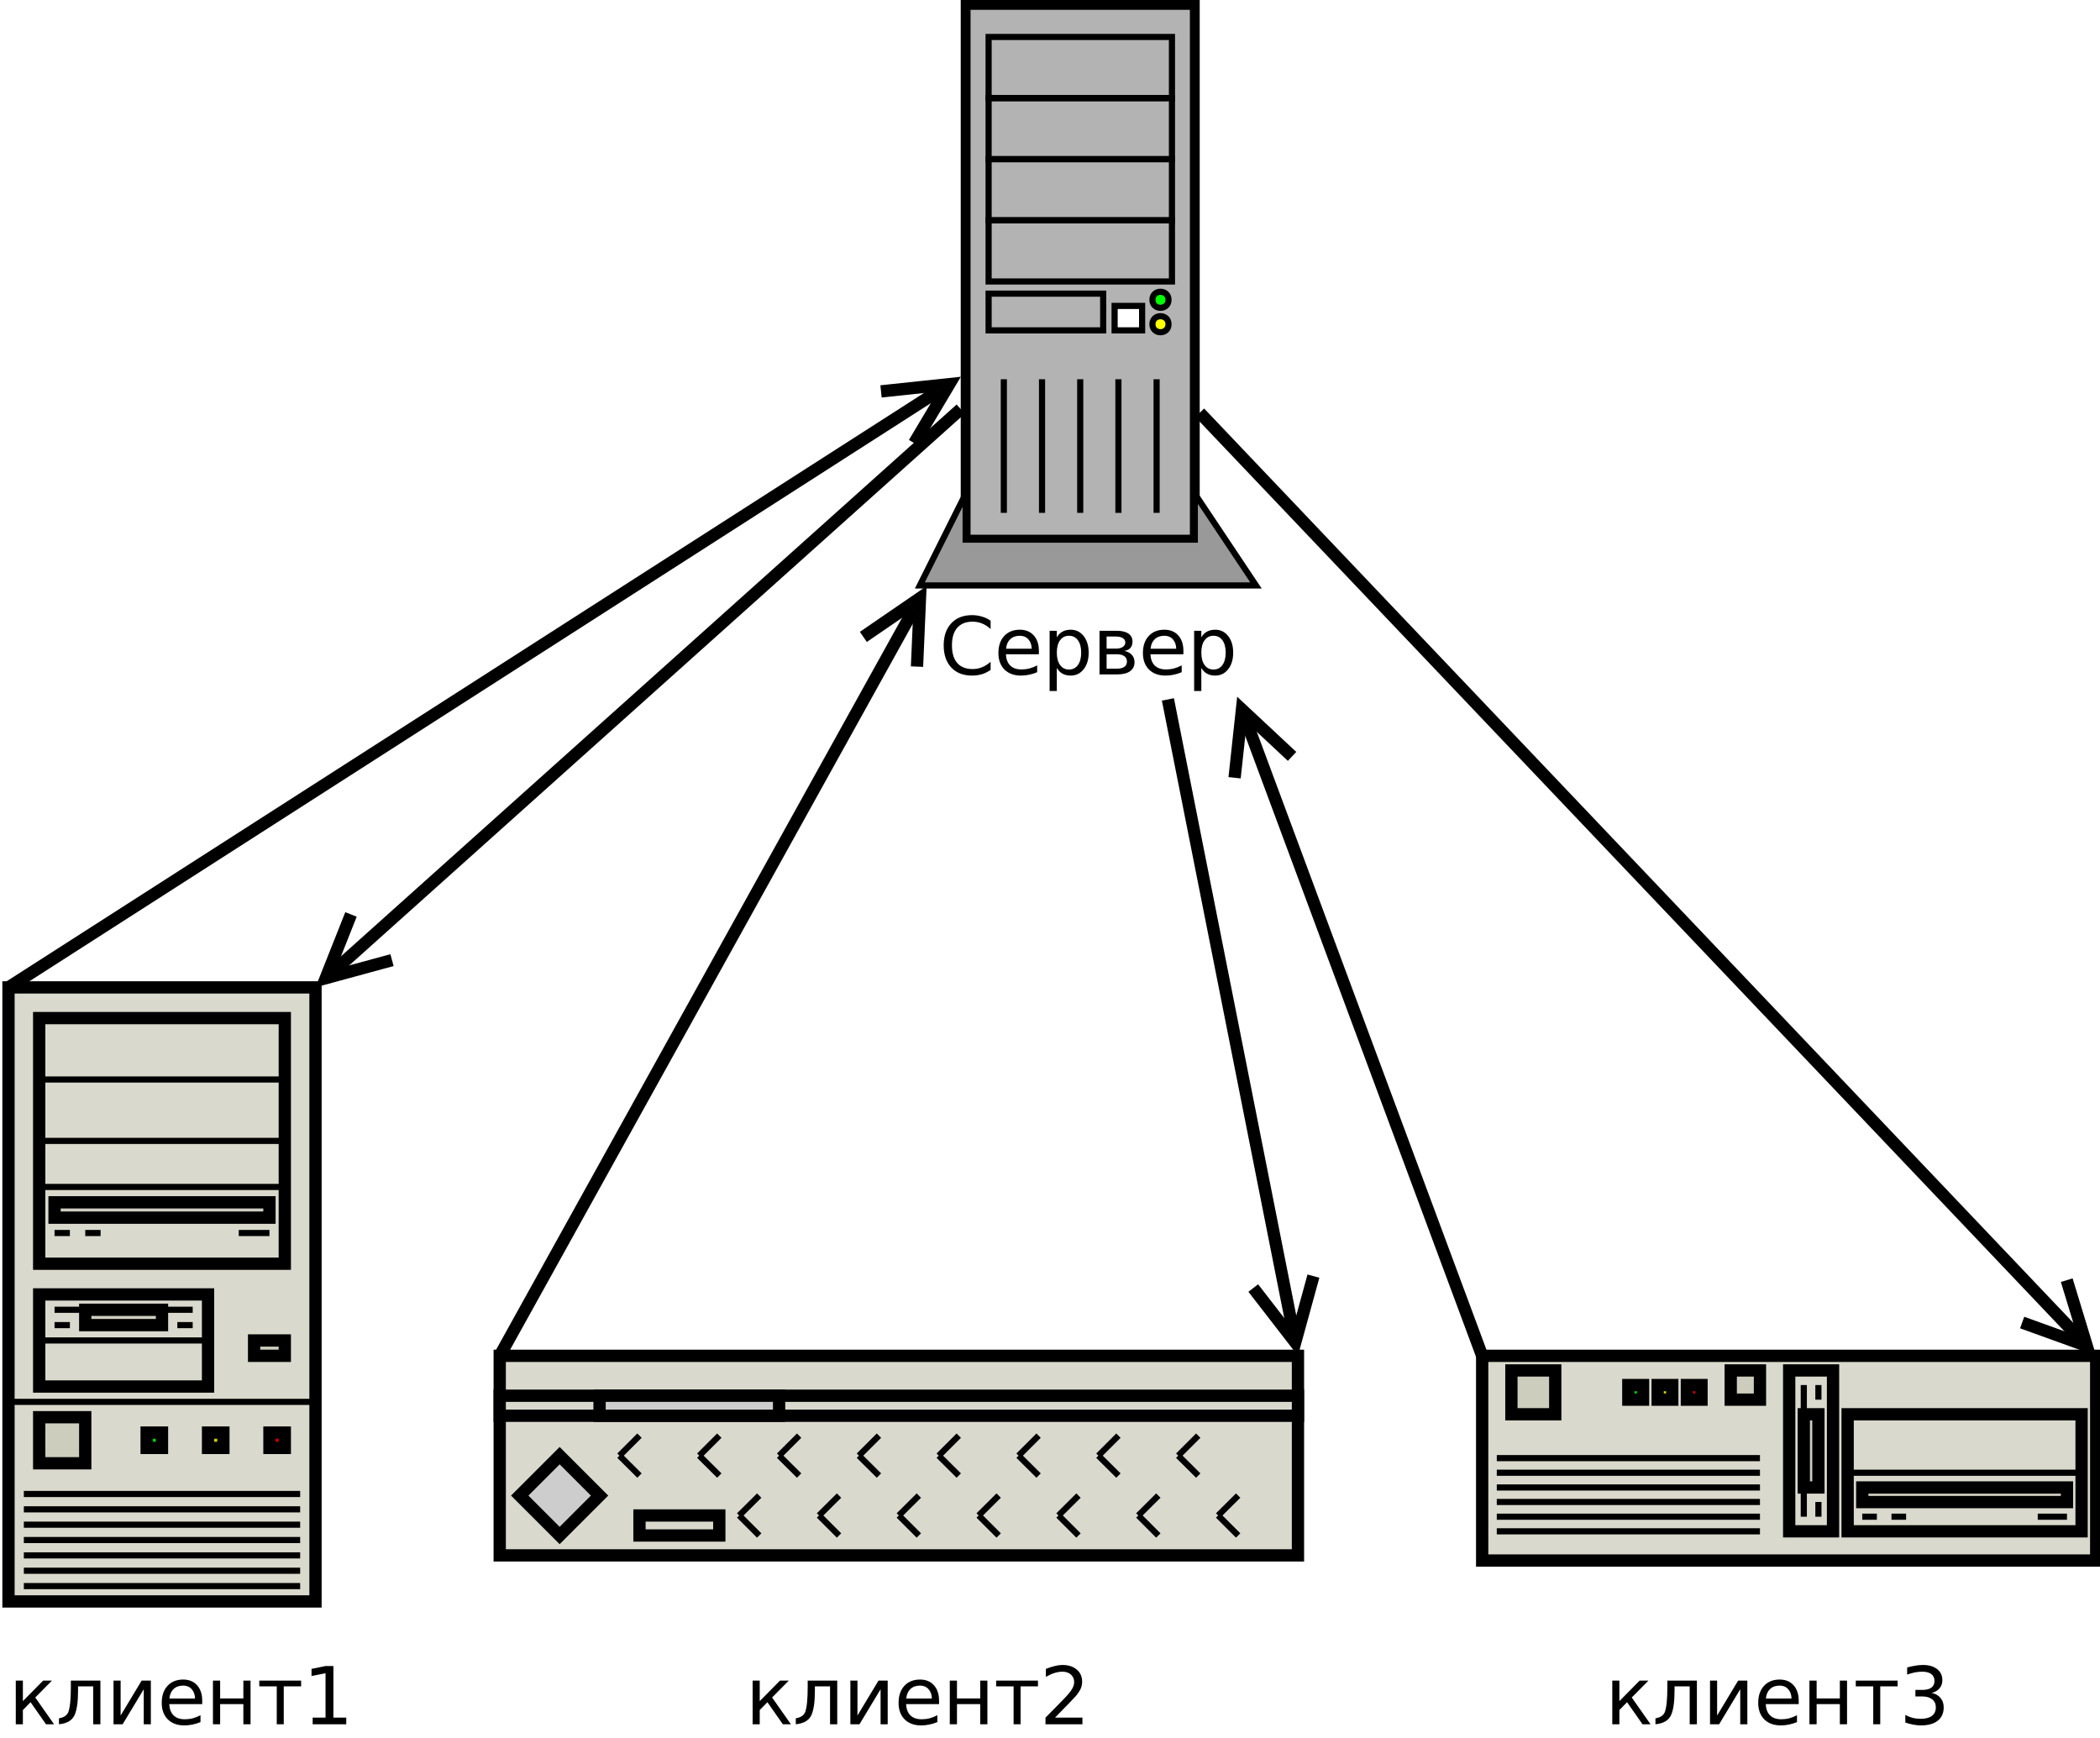 <?xml version="1.0" encoding="UTF-8"?>
<svg xmlns="http://www.w3.org/2000/svg" xmlns:xlink="http://www.w3.org/1999/xlink" width="342pt" height="283pt" viewBox="0 0 342 283" version="1.1">
<defs>
<g>
<symbol overflow="visible" id="glyph0-0">
<path style="stroke:none;" d="M 8.375 -8.75 L 8.375 -7.391 C 7.938 -7.793 7.473 -8.098 6.984 -8.297 C 6.504 -8.492 5.988 -8.594 5.438 -8.594 C 4.352 -8.594 3.52 -8.258 2.938 -7.594 C 2.363 -6.938 2.078 -5.98 2.078 -4.734 C 2.078 -3.484 2.363 -2.523 2.938 -1.859 C 3.52 -1.203 4.352 -0.875 5.438 -0.875 C 5.988 -0.875 6.504 -0.973 6.984 -1.172 C 7.473 -1.367 7.938 -1.664 8.375 -2.062 L 8.375 -0.734 C 7.926 -0.422 7.449 -0.184 6.953 -0.031 C 6.453 0.113 5.918 0.188 5.359 0.188 C 3.922 0.188 2.789 -0.25 1.969 -1.125 C 1.145 -2.008 0.734 -3.211 0.734 -4.734 C 0.734 -6.254 1.145 -7.453 1.969 -8.328 C 2.789 -9.211 3.922 -9.656 5.359 -9.656 C 5.918 -9.656 6.453 -9.574 6.953 -9.422 C 7.461 -9.273 7.938 -9.051 8.375 -8.75 Z M 8.375 -8.75 "/>
</symbol>
<symbol overflow="visible" id="glyph0-1">
<path style="stroke:none;" d="M 7.312 -3.844 L 7.312 -3.281 L 1.938 -3.281 C 1.988 -2.469 2.227 -1.852 2.656 -1.438 C 3.09 -1.02 3.695 -0.812 4.469 -0.812 C 4.914 -0.812 5.348 -0.863 5.766 -0.969 C 6.191 -1.082 6.613 -1.25 7.031 -1.469 L 7.031 -0.359 C 6.613 -0.18 6.18 -0.043 5.734 0.047 C 5.297 0.137 4.852 0.188 4.406 0.188 C 3.27 0.188 2.367 -0.141 1.703 -0.797 C 1.047 -1.461 0.719 -2.359 0.719 -3.484 C 0.719 -4.648 1.031 -5.57 1.656 -6.25 C 2.289 -6.934 3.141 -7.281 4.203 -7.281 C 5.16 -7.281 5.914 -6.973 6.469 -6.359 C 7.027 -5.742 7.312 -4.902 7.312 -3.844 Z M 6.141 -4.188 C 6.129 -4.82 5.945 -5.332 5.594 -5.719 C 5.25 -6.102 4.789 -6.297 4.219 -6.297 C 3.562 -6.297 3.035 -6.105 2.641 -5.734 C 2.254 -5.367 2.027 -4.852 1.969 -4.188 Z M 6.141 -4.188 "/>
</symbol>
<symbol overflow="visible" id="glyph0-2">
<path style="stroke:none;" d="M 2.359 -1.062 L 2.359 2.703 L 1.188 2.703 L 1.188 -7.109 L 2.359 -7.109 L 2.359 -6.031 C 2.598 -6.457 2.906 -6.77 3.281 -6.969 C 3.652 -7.176 4.102 -7.281 4.625 -7.281 C 5.488 -7.281 6.191 -6.934 6.734 -6.25 C 7.273 -5.562 7.547 -4.66 7.547 -3.547 C 7.547 -2.43 7.273 -1.527 6.734 -0.844 C 6.191 -0.156 5.488 0.188 4.625 0.188 C 4.102 0.188 3.652 0.082 3.281 -0.125 C 2.906 -0.332 2.598 -0.645 2.359 -1.062 Z M 6.328 -3.547 C 6.328 -4.41 6.148 -5.082 5.797 -5.562 C 5.441 -6.051 4.957 -6.297 4.344 -6.297 C 3.727 -6.297 3.242 -6.051 2.891 -5.562 C 2.535 -5.082 2.359 -4.41 2.359 -3.547 C 2.359 -2.691 2.535 -2.02 2.891 -1.531 C 3.242 -1.039 3.727 -0.797 4.344 -0.797 C 4.957 -0.797 5.441 -1.039 5.797 -1.531 C 6.148 -2.02 6.328 -2.691 6.328 -3.547 Z M 6.328 -3.547 "/>
</symbol>
<symbol overflow="visible" id="glyph0-3">
<path style="stroke:none;" d="M 2.344 -3.281 L 2.344 -0.938 L 4.016 -0.938 C 4.543 -0.938 4.953 -1.035 5.234 -1.234 C 5.512 -1.43 5.656 -1.723 5.656 -2.109 C 5.656 -2.48 5.512 -2.77 5.234 -2.969 C 4.953 -3.176 4.543 -3.281 4.016 -3.281 Z M 2.344 -6.172 L 2.344 -4.203 L 3.891 -4.203 C 4.324 -4.203 4.688 -4.289 4.969 -4.469 C 5.246 -4.645 5.391 -4.891 5.391 -5.203 C 5.391 -5.512 5.246 -5.754 4.969 -5.922 C 4.688 -6.086 4.324 -6.172 3.891 -6.172 Z M 1.188 -7.109 L 3.969 -7.109 C 4.801 -7.109 5.441 -6.957 5.891 -6.656 C 6.336 -6.352 6.562 -5.914 6.562 -5.344 C 6.562 -4.914 6.445 -4.57 6.219 -4.312 C 5.988 -4.051 5.648 -3.887 5.203 -3.828 C 5.73 -3.734 6.145 -3.523 6.438 -3.203 C 6.738 -2.879 6.891 -2.477 6.891 -2 C 6.891 -1.363 6.645 -0.867 6.156 -0.516 C 5.664 -0.172 4.965 0 4.062 0 L 1.188 0 Z M 1.188 -7.109 "/>
</symbol>
<symbol overflow="visible" id="glyph0-4">
<path style="stroke:none;" d="M 1.188 -7.109 L 2.344 -7.109 L 2.344 -3.766 L 5.641 -7.109 L 7.078 -7.109 L 4.359 -4.359 L 7.422 0 L 6.109 0 L 3.594 -3.594 L 2.344 -2.312 L 2.344 0 L 1.188 0 Z M 1.188 -7.109 "/>
</symbol>
<symbol overflow="visible" id="glyph0-5">
<path style="stroke:none;" d="M 0.484 0 L 0.484 -0.969 C 1.254 -1.09 1.758 -1.422 2 -1.953 C 2.277 -2.699 2.422 -4.035 2.422 -5.953 L 2.422 -7.109 L 7.234 -7.109 L 7.234 0 L 6.062 0 L 6.062 -6.172 L 3.594 -6.172 L 3.594 -5.469 C 3.594 -3.645 3.402 -2.32 3.031 -1.5 C 2.633 -0.625 1.785 -0.121 0.484 0 Z M 0.484 0 "/>
</symbol>
<symbol overflow="visible" id="glyph0-6">
<path style="stroke:none;" d="M 7.266 -7.109 L 7.266 0 L 6.109 0 L 6.109 -5.703 L 2.672 0 L 1.188 0 L 1.188 -7.109 L 2.344 -7.109 L 2.344 -1.422 L 5.766 -7.109 Z M 7.266 -7.109 "/>
</symbol>
<symbol overflow="visible" id="glyph0-7">
<path style="stroke:none;" d="M 1.188 -7.109 L 2.359 -7.109 L 2.359 -4.203 L 6.141 -4.203 L 6.141 -7.109 L 7.312 -7.109 L 7.312 0 L 6.141 0 L 6.141 -3.281 L 2.359 -3.281 L 2.359 0 L 1.188 0 Z M 1.188 -7.109 "/>
</symbol>
<symbol overflow="visible" id="glyph0-8">
<path style="stroke:none;" d="M 0.375 -7.109 L 7.188 -7.109 L 7.188 -6.172 L 4.359 -6.172 L 4.359 0 L 3.219 0 L 3.219 -6.172 L 0.375 -6.172 Z M 0.375 -7.109 "/>
</symbol>
<symbol overflow="visible" id="glyph0-9">
<path style="stroke:none;" d="M 1.609 -1.078 L 3.703 -1.078 L 3.703 -8.312 L 1.422 -7.859 L 1.422 -9.016 L 3.688 -9.484 L 4.984 -9.484 L 4.984 -1.078 L 7.078 -1.078 L 7.078 0 L 1.609 0 Z M 1.609 -1.078 "/>
</symbol>
<symbol overflow="visible" id="glyph0-10">
<path style="stroke:none;" d="M 2.5 -1.078 L 6.969 -1.078 L 6.969 0 L 0.953 0 L 0.953 -1.078 C 1.441 -1.574 2.102 -2.25 2.938 -3.094 C 3.777 -3.945 4.312 -4.5 4.531 -4.75 C 4.934 -5.207 5.219 -5.598 5.375 -5.922 C 5.539 -6.242 5.625 -6.555 5.625 -6.859 C 5.625 -7.367 5.445 -7.781 5.094 -8.094 C 4.75 -8.402 4.289 -8.562 3.719 -8.562 C 3.312 -8.562 2.883 -8.492 2.438 -8.359 C 2 -8.223 1.523 -8.008 1.016 -7.719 L 1.016 -9.016 C 1.535 -9.223 2.02 -9.379 2.469 -9.484 C 2.914 -9.598 3.32 -9.656 3.688 -9.656 C 4.676 -9.656 5.461 -9.402 6.047 -8.906 C 6.629 -8.414 6.922 -7.758 6.922 -6.938 C 6.922 -6.551 6.848 -6.18 6.703 -5.828 C 6.555 -5.484 6.289 -5.074 5.906 -4.609 C 5.801 -4.484 5.461 -4.121 4.891 -3.531 C 4.328 -2.945 3.527 -2.129 2.5 -1.078 Z M 2.5 -1.078 "/>
</symbol>
<symbol overflow="visible" id="glyph0-11">
<path style="stroke:none;" d="M 5.281 -5.109 C 5.895 -4.973 6.375 -4.695 6.719 -4.281 C 7.059 -3.875 7.234 -3.363 7.234 -2.75 C 7.234 -1.82 6.91 -1.098 6.266 -0.578 C 5.617 -0.066 4.699 0.188 3.516 0.188 C 3.117 0.188 2.707 0.145 2.281 0.062 C 1.863 -0.008 1.43 -0.125 0.984 -0.281 L 0.984 -1.531 C 1.348 -1.32 1.738 -1.16 2.156 -1.047 C 2.582 -0.941 3.023 -0.891 3.484 -0.891 C 4.285 -0.891 4.895 -1.047 5.312 -1.359 C 5.738 -1.68 5.953 -2.145 5.953 -2.75 C 5.953 -3.309 5.754 -3.75 5.359 -4.062 C 4.973 -4.371 4.43 -4.531 3.734 -4.531 L 2.625 -4.531 L 2.625 -5.594 L 3.781 -5.594 C 4.414 -5.594 4.898 -5.719 5.234 -5.969 C 5.566 -6.215 5.734 -6.582 5.734 -7.062 C 5.734 -7.539 5.559 -7.91 5.219 -8.172 C 4.875 -8.43 4.379 -8.562 3.734 -8.562 C 3.379 -8.562 2.996 -8.523 2.594 -8.453 C 2.195 -8.379 1.758 -8.258 1.281 -8.094 L 1.281 -9.25 C 1.758 -9.383 2.211 -9.484 2.641 -9.547 C 3.066 -9.617 3.469 -9.656 3.844 -9.656 C 4.82 -9.656 5.594 -9.43 6.156 -8.984 C 6.727 -8.547 7.016 -7.945 7.016 -7.188 C 7.016 -6.664 6.863 -6.223 6.562 -5.859 C 6.258 -5.492 5.832 -5.242 5.281 -5.109 Z M 5.281 -5.109 "/>
</symbol>
</g>
</defs>
<g id="surface1354">
<rect x="0" y="0" width="342" height="283" style="fill:rgb(100%,100%,100%);fill-opacity:1;stroke:none;"/>
<path style="fill-rule:evenodd;fill:rgb(85.098%,85.098%,80.392%);fill-opacity:1;stroke-width:0.1;stroke-linecap:butt;stroke-linejoin:miter;stroke:rgb(0%,0%,0%);stroke-opacity:1;stroke-miterlimit:10;" d="M 17 12 L 22 12 L 22 13.667 L 17 13.667 Z M 17 12 " transform="matrix(20,0,0,20,-98.618,-19.2)"/>
<path style="fill:none;stroke-width:0.05;stroke-linecap:butt;stroke-linejoin:miter;stroke:rgb(0%,0%,0%);stroke-opacity:1;stroke-miterlimit:10;" d="M 17 12 L 22 12 L 22 13.667 L 17 13.667 Z M 17 12 " transform="matrix(20,0,0,20,-98.618,-19.2)"/>
<path style="fill-rule:evenodd;fill:rgb(85.098%,85.098%,80.392%);fill-opacity:1;stroke-width:0.1;stroke-linecap:butt;stroke-linejoin:miter;stroke:rgb(0%,0%,0%);stroke-opacity:1;stroke-miterlimit:10;" d="M 19.976 12.476 L 21.881 12.476 L 21.881 13.429 L 19.976 13.429 Z M 19.976 12.476 " transform="matrix(20,0,0,20,-98.618,-19.2)"/>
<path style="fill:none;stroke-width:0.05;stroke-linecap:butt;stroke-linejoin:miter;stroke:rgb(0%,0%,0%);stroke-opacity:1;stroke-miterlimit:10;" d="M 19.976 12.476 L 21.881 12.476 L 21.881 13.429 L 19.976 13.429 Z M 19.976 12.476 " transform="matrix(20,0,0,20,-98.618,-19.2)"/>
<path style="fill:none;stroke-width:0.05;stroke-linecap:butt;stroke-linejoin:miter;stroke:rgb(0%,0%,0%);stroke-opacity:1;stroke-miterlimit:10;" d="M 21.881 12.952 L 19.976 12.952 " transform="matrix(20,0,0,20,-98.618,-19.2)"/>
<path style="fill-rule:evenodd;fill:rgb(85.098%,85.098%,80.392%);fill-opacity:1;stroke-width:0.1;stroke-linecap:butt;stroke-linejoin:miter;stroke:rgb(0%,0%,0%);stroke-opacity:1;stroke-miterlimit:10;" d="M 19.5 12.119 L 19.857 12.119 L 19.857 13.429 L 19.5 13.429 Z M 19.5 12.119 " transform="matrix(20,0,0,20,-98.618,-19.2)"/>
<path style="fill:none;stroke-width:0.05;stroke-linecap:butt;stroke-linejoin:miter;stroke:rgb(0%,0%,0%);stroke-opacity:1;stroke-miterlimit:10;" d="M 19.5 12.119 L 19.857 12.119 L 19.857 13.429 L 19.5 13.429 Z M 19.5 12.119 " transform="matrix(20,0,0,20,-98.618,-19.2)"/>
<path style="fill-rule:evenodd;fill:rgb(0%,80.392%,0%);fill-opacity:1;stroke-width:0.1;stroke-linecap:butt;stroke-linejoin:miter;stroke:rgb(0%,0%,0%);stroke-opacity:1;stroke-miterlimit:10;" d="M 18.19 12.238 L 18.31 12.238 L 18.31 12.357 L 18.19 12.357 Z M 18.19 12.238 " transform="matrix(20,0,0,20,-98.618,-19.2)"/>
<path style="fill:none;stroke-width:0.05;stroke-linecap:butt;stroke-linejoin:miter;stroke:rgb(0%,0%,0%);stroke-opacity:1;stroke-miterlimit:10;" d="M 18.19 12.238 L 18.31 12.238 L 18.31 12.357 L 18.19 12.357 Z M 18.19 12.238 " transform="matrix(20,0,0,20,-98.618,-19.2)"/>
<path style="fill-rule:evenodd;fill:rgb(80.392%,80.392%,0%);fill-opacity:1;stroke-width:0.1;stroke-linecap:butt;stroke-linejoin:miter;stroke:rgb(0%,0%,0%);stroke-opacity:1;stroke-miterlimit:10;" d="M 18.429 12.238 L 18.548 12.238 L 18.548 12.357 L 18.429 12.357 Z M 18.429 12.238 " transform="matrix(20,0,0,20,-98.618,-19.2)"/>
<path style="fill:none;stroke-width:0.05;stroke-linecap:butt;stroke-linejoin:miter;stroke:rgb(0%,0%,0%);stroke-opacity:1;stroke-miterlimit:10;" d="M 18.429 12.238 L 18.548 12.238 L 18.548 12.357 L 18.429 12.357 Z M 18.429 12.238 " transform="matrix(20,0,0,20,-98.618,-19.2)"/>
<path style="fill-rule:evenodd;fill:rgb(80.392%,0%,0%);fill-opacity:1;stroke-width:0.1;stroke-linecap:butt;stroke-linejoin:miter;stroke:rgb(0%,0%,0%);stroke-opacity:1;stroke-miterlimit:10;" d="M 18.667 12.238 L 18.786 12.238 L 18.786 12.357 L 18.667 12.357 Z M 18.667 12.238 " transform="matrix(20,0,0,20,-98.618,-19.2)"/>
<path style="fill:none;stroke-width:0.05;stroke-linecap:butt;stroke-linejoin:miter;stroke:rgb(0%,0%,0%);stroke-opacity:1;stroke-miterlimit:10;" d="M 18.667 12.238 L 18.786 12.238 L 18.786 12.357 L 18.667 12.357 Z M 18.667 12.238 " transform="matrix(20,0,0,20,-98.618,-19.2)"/>
<path style="fill-rule:evenodd;fill:rgb(80.392%,80.392%,74.118%);fill-opacity:1;stroke-width:0.1;stroke-linecap:butt;stroke-linejoin:miter;stroke:rgb(0%,0%,0%);stroke-opacity:1;stroke-miterlimit:10;" d="M 19.024 12.119 L 19.262 12.119 L 19.262 12.357 L 19.024 12.357 Z M 19.024 12.119 " transform="matrix(20,0,0,20,-98.618,-19.2)"/>
<path style="fill:none;stroke-width:0.05;stroke-linecap:butt;stroke-linejoin:miter;stroke:rgb(0%,0%,0%);stroke-opacity:1;stroke-miterlimit:10;" d="M 19.024 12.119 L 19.262 12.119 L 19.262 12.357 L 19.024 12.357 Z M 19.024 12.119 " transform="matrix(20,0,0,20,-98.618,-19.2)"/>
<path style="fill-rule:evenodd;fill:rgb(80.392%,80.392%,74.118%);fill-opacity:1;stroke-width:0.1;stroke-linecap:butt;stroke-linejoin:miter;stroke:rgb(0%,0%,0%);stroke-opacity:1;stroke-miterlimit:10;" d="M 17.238 12.119 L 17.595 12.119 L 17.595 12.476 L 17.238 12.476 Z M 17.238 12.119 " transform="matrix(20,0,0,20,-98.618,-19.2)"/>
<path style="fill:none;stroke-width:0.05;stroke-linecap:butt;stroke-linejoin:miter;stroke:rgb(0%,0%,0%);stroke-opacity:1;stroke-miterlimit:10;" d="M 17.238 12.119 L 17.595 12.119 L 17.595 12.476 L 17.238 12.476 Z M 17.238 12.119 " transform="matrix(20,0,0,20,-98.618,-19.2)"/>
<path style="fill-rule:evenodd;fill:rgb(80.392%,80.392%,75.686%);fill-opacity:1;stroke-width:0.1;stroke-linecap:butt;stroke-linejoin:miter;stroke:rgb(0%,0%,0%);stroke-opacity:1;stroke-miterlimit:10;" d="M 20.095 13.072 L 21.762 13.072 L 21.762 13.191 L 20.095 13.191 Z M 20.095 13.072 " transform="matrix(20,0,0,20,-98.618,-19.2)"/>
<path style="fill:none;stroke-width:0.05;stroke-linecap:butt;stroke-linejoin:miter;stroke:rgb(0%,0%,0%);stroke-opacity:1;stroke-miterlimit:10;" d="M 20.095 13.072 L 21.762 13.072 L 21.762 13.191 L 20.095 13.191 Z M 20.095 13.072 " transform="matrix(20,0,0,20,-98.618,-19.2)"/>
<path style="fill:none;stroke-width:0.05;stroke-linecap:butt;stroke-linejoin:miter;stroke:rgb(0%,0%,0%);stroke-opacity:1;stroke-miterlimit:10;" d="M 19.619 12.238 L 19.619 13.31 " transform="matrix(20,0,0,20,-98.618,-19.2)"/>
<path style="fill-rule:evenodd;fill:rgb(80.392%,80.392%,75.686%);fill-opacity:1;stroke-width:0.1;stroke-linecap:butt;stroke-linejoin:miter;stroke:rgb(0%,0%,0%);stroke-opacity:1;stroke-miterlimit:10;" d="M 19.619 12.476 L 19.738 12.476 L 19.738 13.072 L 19.619 13.072 Z M 19.619 12.476 " transform="matrix(20,0,0,20,-98.618,-19.2)"/>
<path style="fill:none;stroke-width:0.05;stroke-linecap:butt;stroke-linejoin:miter;stroke:rgb(0%,0%,0%);stroke-opacity:1;stroke-miterlimit:10;" d="M 19.619 12.476 L 19.738 12.476 L 19.738 13.072 L 19.619 13.072 Z M 19.619 12.476 " transform="matrix(20,0,0,20,-98.618,-19.2)"/>
<path style="fill:none;stroke-width:0.05;stroke-linecap:butt;stroke-linejoin:miter;stroke:rgb(0%,0%,0%);stroke-opacity:1;stroke-miterlimit:10;" d="M 21.524 13.31 L 21.762 13.31 " transform="matrix(20,0,0,20,-98.618,-19.2)"/>
<path style="fill:none;stroke-width:0.05;stroke-linecap:butt;stroke-linejoin:miter;stroke:rgb(0%,0%,0%);stroke-opacity:1;stroke-miterlimit:10;" d="M 17.119 12.833 L 19.262 12.833 " transform="matrix(20,0,0,20,-98.618,-19.2)"/>
<path style="fill:none;stroke-width:0.05;stroke-linecap:butt;stroke-linejoin:miter;stroke:rgb(0%,0%,0%);stroke-opacity:1;stroke-miterlimit:10;" d="M 19.262 12.952 L 17.119 12.952 " transform="matrix(20,0,0,20,-98.618,-19.2)"/>
<path style="fill:none;stroke-width:0.05;stroke-linecap:butt;stroke-linejoin:miter;stroke:rgb(0%,0%,0%);stroke-opacity:1;stroke-miterlimit:10;" d="M 17.119 13.072 L 19.262 13.072 " transform="matrix(20,0,0,20,-98.618,-19.2)"/>
<path style="fill:none;stroke-width:0.05;stroke-linecap:butt;stroke-linejoin:miter;stroke:rgb(0%,0%,0%);stroke-opacity:1;stroke-miterlimit:10;" d="M 19.262 13.429 L 17.119 13.429 " transform="matrix(20,0,0,20,-98.618,-19.2)"/>
<path style="fill:none;stroke-width:0.05;stroke-linecap:butt;stroke-linejoin:miter;stroke:rgb(0%,0%,0%);stroke-opacity:1;stroke-miterlimit:10;" d="M 17.119 13.31 L 19.262 13.31 " transform="matrix(20,0,0,20,-98.618,-19.2)"/>
<path style="fill:none;stroke-width:0.05;stroke-linecap:butt;stroke-linejoin:miter;stroke:rgb(0%,0%,0%);stroke-opacity:1;stroke-miterlimit:10;" d="M 19.262 13.19 L 17.119 13.19 " transform="matrix(20,0,0,20,-98.618,-19.2)"/>
<path style="fill:none;stroke-width:0.05;stroke-linecap:butt;stroke-linejoin:miter;stroke:rgb(0%,0%,0%);stroke-opacity:1;stroke-miterlimit:10;" d="M 20.095 13.31 L 20.214 13.31 " transform="matrix(20,0,0,20,-98.618,-19.2)"/>
<path style="fill:none;stroke-width:0.05;stroke-linecap:butt;stroke-linejoin:miter;stroke:rgb(0%,0%,0%);stroke-opacity:1;stroke-miterlimit:10;" d="M 20.333 13.31 L 20.452 13.31 " transform="matrix(20,0,0,20,-98.618,-19.2)"/>
<path style="fill:none;stroke-width:0.05;stroke-linecap:butt;stroke-linejoin:miter;stroke:rgb(0%,0%,0%);stroke-opacity:1;stroke-miterlimit:10;" d="M 19.738 13.31 L 19.738 13.19 " transform="matrix(20,0,0,20,-98.618,-19.2)"/>
<path style="fill:none;stroke-width:0.05;stroke-linecap:butt;stroke-linejoin:miter;stroke:rgb(0%,0%,0%);stroke-opacity:1;stroke-miterlimit:10;" d="M 19.738 12.357 L 19.738 12.238 " transform="matrix(20,0,0,20,-98.618,-19.2)"/>
<path style="fill-rule:evenodd;fill:rgb(85.098%,85.098%,80.392%);fill-opacity:1;stroke-width:0.1;stroke-linecap:butt;stroke-linejoin:miter;stroke:rgb(0%,0%,0%);stroke-opacity:1;stroke-miterlimit:10;" d="M 9 12 L 15.5 12 L 15.5 13.625 L 9 13.625 Z M 9 12 " transform="matrix(20,0,0,20,-98.618,-19.2)"/>
<path style="fill:none;stroke-width:0.05;stroke-linecap:butt;stroke-linejoin:miter;stroke:rgb(0%,0%,0%);stroke-opacity:1;stroke-miterlimit:10;" d="M 9 12 L 15.5 12 L 15.5 13.625 L 9 13.625 Z M 9 12 " transform="matrix(20,0,0,20,-98.618,-19.2)"/>
<path style="fill:none;stroke-width:0.05;stroke-linecap:butt;stroke-linejoin:miter;stroke:rgb(0%,0%,0%);stroke-opacity:1;stroke-miterlimit:10;" d="M 10.138 12.65 L 9.975 12.813 " transform="matrix(20,0,0,20,-98.618,-19.2)"/>
<path style="fill:none;stroke-width:0.05;stroke-linecap:butt;stroke-linejoin:miter;stroke:rgb(0%,0%,0%);stroke-opacity:1;stroke-miterlimit:10;" d="M 9.975 12.813 L 10.138 12.975 " transform="matrix(20,0,0,20,-98.618,-19.2)"/>
<path style="fill:none;stroke-width:0.05;stroke-linecap:butt;stroke-linejoin:miter;stroke:rgb(0%,0%,0%);stroke-opacity:1;stroke-miterlimit:10;" d="M 10.788 12.65 L 10.625 12.813 " transform="matrix(20,0,0,20,-98.618,-19.2)"/>
<path style="fill:none;stroke-width:0.05;stroke-linecap:butt;stroke-linejoin:miter;stroke:rgb(0%,0%,0%);stroke-opacity:1;stroke-miterlimit:10;" d="M 10.625 12.813 L 10.788 12.975 " transform="matrix(20,0,0,20,-98.618,-19.2)"/>
<path style="fill:none;stroke-width:0.05;stroke-linecap:butt;stroke-linejoin:miter;stroke:rgb(0%,0%,0%);stroke-opacity:1;stroke-miterlimit:10;" d="M 11.438 12.65 L 11.275 12.813 " transform="matrix(20,0,0,20,-98.618,-19.2)"/>
<path style="fill:none;stroke-width:0.05;stroke-linecap:butt;stroke-linejoin:miter;stroke:rgb(0%,0%,0%);stroke-opacity:1;stroke-miterlimit:10;" d="M 11.275 12.813 L 11.438 12.975 " transform="matrix(20,0,0,20,-98.618,-19.2)"/>
<path style="fill:none;stroke-width:0.05;stroke-linecap:butt;stroke-linejoin:miter;stroke:rgb(0%,0%,0%);stroke-opacity:1;stroke-miterlimit:10;" d="M 12.088 12.65 L 11.925 12.813 " transform="matrix(20,0,0,20,-98.618,-19.2)"/>
<path style="fill:none;stroke-width:0.05;stroke-linecap:butt;stroke-linejoin:miter;stroke:rgb(0%,0%,0%);stroke-opacity:1;stroke-miterlimit:10;" d="M 11.925 12.813 L 12.088 12.975 " transform="matrix(20,0,0,20,-98.618,-19.2)"/>
<path style="fill:none;stroke-width:0.05;stroke-linecap:butt;stroke-linejoin:miter;stroke:rgb(0%,0%,0%);stroke-opacity:1;stroke-miterlimit:10;" d="M 12.738 12.65 L 12.575 12.813 " transform="matrix(20,0,0,20,-98.618,-19.2)"/>
<path style="fill:none;stroke-width:0.05;stroke-linecap:butt;stroke-linejoin:miter;stroke:rgb(0%,0%,0%);stroke-opacity:1;stroke-miterlimit:10;" d="M 12.575 12.813 L 12.738 12.975 " transform="matrix(20,0,0,20,-98.618,-19.2)"/>
<path style="fill:none;stroke-width:0.05;stroke-linecap:butt;stroke-linejoin:miter;stroke:rgb(0%,0%,0%);stroke-opacity:1;stroke-miterlimit:10;" d="M 13.388 12.65 L 13.225 12.813 " transform="matrix(20,0,0,20,-98.618,-19.2)"/>
<path style="fill:none;stroke-width:0.05;stroke-linecap:butt;stroke-linejoin:miter;stroke:rgb(0%,0%,0%);stroke-opacity:1;stroke-miterlimit:10;" d="M 13.225 12.813 L 13.388 12.975 " transform="matrix(20,0,0,20,-98.618,-19.2)"/>
<path style="fill:none;stroke-width:0.05;stroke-linecap:butt;stroke-linejoin:miter;stroke:rgb(0%,0%,0%);stroke-opacity:1;stroke-miterlimit:10;" d="M 14.038 12.65 L 13.875 12.813 " transform="matrix(20,0,0,20,-98.618,-19.2)"/>
<path style="fill:none;stroke-width:0.05;stroke-linecap:butt;stroke-linejoin:miter;stroke:rgb(0%,0%,0%);stroke-opacity:1;stroke-miterlimit:10;" d="M 13.875 12.813 L 14.038 12.975 " transform="matrix(20,0,0,20,-98.618,-19.2)"/>
<path style="fill:none;stroke-width:0.05;stroke-linecap:butt;stroke-linejoin:miter;stroke:rgb(0%,0%,0%);stroke-opacity:1;stroke-miterlimit:10;" d="M 14.688 12.65 L 14.525 12.813 " transform="matrix(20,0,0,20,-98.618,-19.2)"/>
<path style="fill:none;stroke-width:0.05;stroke-linecap:butt;stroke-linejoin:miter;stroke:rgb(0%,0%,0%);stroke-opacity:1;stroke-miterlimit:10;" d="M 14.525 12.813 L 14.688 12.975 " transform="matrix(20,0,0,20,-98.618,-19.2)"/>
<path style="fill:none;stroke-width:0.05;stroke-linecap:butt;stroke-linejoin:miter;stroke:rgb(0%,0%,0%);stroke-opacity:1;stroke-miterlimit:10;" d="M 15.013 13.138 L 14.85 13.3 " transform="matrix(20,0,0,20,-98.618,-19.2)"/>
<path style="fill:none;stroke-width:0.05;stroke-linecap:butt;stroke-linejoin:miter;stroke:rgb(0%,0%,0%);stroke-opacity:1;stroke-miterlimit:10;" d="M 14.85 13.3 L 15.013 13.463 " transform="matrix(20,0,0,20,-98.618,-19.2)"/>
<path style="fill:none;stroke-width:0.05;stroke-linecap:butt;stroke-linejoin:miter;stroke:rgb(0%,0%,0%);stroke-opacity:1;stroke-miterlimit:10;" d="M 14.363 13.138 L 14.2 13.3 " transform="matrix(20,0,0,20,-98.618,-19.2)"/>
<path style="fill:none;stroke-width:0.05;stroke-linecap:butt;stroke-linejoin:miter;stroke:rgb(0%,0%,0%);stroke-opacity:1;stroke-miterlimit:10;" d="M 14.2 13.3 L 14.363 13.463 " transform="matrix(20,0,0,20,-98.618,-19.2)"/>
<path style="fill:none;stroke-width:0.05;stroke-linecap:butt;stroke-linejoin:miter;stroke:rgb(0%,0%,0%);stroke-opacity:1;stroke-miterlimit:10;" d="M 13.713 13.138 L 13.55 13.3 " transform="matrix(20,0,0,20,-98.618,-19.2)"/>
<path style="fill:none;stroke-width:0.05;stroke-linecap:butt;stroke-linejoin:miter;stroke:rgb(0%,0%,0%);stroke-opacity:1;stroke-miterlimit:10;" d="M 13.55 13.3 L 13.713 13.463 " transform="matrix(20,0,0,20,-98.618,-19.2)"/>
<path style="fill:none;stroke-width:0.05;stroke-linecap:butt;stroke-linejoin:miter;stroke:rgb(0%,0%,0%);stroke-opacity:1;stroke-miterlimit:10;" d="M 13.063 13.138 L 12.9 13.3 " transform="matrix(20,0,0,20,-98.618,-19.2)"/>
<path style="fill:none;stroke-width:0.05;stroke-linecap:butt;stroke-linejoin:miter;stroke:rgb(0%,0%,0%);stroke-opacity:1;stroke-miterlimit:10;" d="M 12.9 13.3 L 13.063 13.463 " transform="matrix(20,0,0,20,-98.618,-19.2)"/>
<path style="fill:none;stroke-width:0.05;stroke-linecap:butt;stroke-linejoin:miter;stroke:rgb(0%,0%,0%);stroke-opacity:1;stroke-miterlimit:10;" d="M 12.413 13.138 L 12.25 13.3 " transform="matrix(20,0,0,20,-98.618,-19.2)"/>
<path style="fill:none;stroke-width:0.05;stroke-linecap:butt;stroke-linejoin:miter;stroke:rgb(0%,0%,0%);stroke-opacity:1;stroke-miterlimit:10;" d="M 12.25 13.3 L 12.413 13.463 " transform="matrix(20,0,0,20,-98.618,-19.2)"/>
<path style="fill:none;stroke-width:0.05;stroke-linecap:butt;stroke-linejoin:miter;stroke:rgb(0%,0%,0%);stroke-opacity:1;stroke-miterlimit:10;" d="M 11.763 13.138 L 11.6 13.3 " transform="matrix(20,0,0,20,-98.618,-19.2)"/>
<path style="fill:none;stroke-width:0.05;stroke-linecap:butt;stroke-linejoin:miter;stroke:rgb(0%,0%,0%);stroke-opacity:1;stroke-miterlimit:10;" d="M 11.6 13.3 L 11.763 13.463 " transform="matrix(20,0,0,20,-98.618,-19.2)"/>
<path style="fill:none;stroke-width:0.05;stroke-linecap:butt;stroke-linejoin:miter;stroke:rgb(0%,0%,0%);stroke-opacity:1;stroke-miterlimit:10;" d="M 11.113 13.138 L 10.95 13.3 " transform="matrix(20,0,0,20,-98.618,-19.2)"/>
<path style="fill:none;stroke-width:0.05;stroke-linecap:butt;stroke-linejoin:miter;stroke:rgb(0%,0%,0%);stroke-opacity:1;stroke-miterlimit:10;" d="M 10.95 13.3 L 11.113 13.463 " transform="matrix(20,0,0,20,-98.618,-19.2)"/>
<path style="fill-rule:evenodd;fill:rgb(85.098%,85.098%,80.392%);fill-opacity:1;stroke-width:0.1;stroke-linecap:butt;stroke-linejoin:miter;stroke:rgb(0%,0%,0%);stroke-opacity:1;stroke-miterlimit:10;" d="M 10.138 13.3 L 10.788 13.3 L 10.788 13.463 L 10.138 13.463 Z M 10.138 13.3 " transform="matrix(20,0,0,20,-98.618,-19.2)"/>
<path style="fill:none;stroke-width:0.05;stroke-linecap:butt;stroke-linejoin:miter;stroke:rgb(0%,0%,0%);stroke-opacity:1;stroke-miterlimit:10;" d="M 10.138 13.3 L 10.788 13.3 L 10.788 13.463 L 10.138 13.463 Z M 10.138 13.3 " transform="matrix(20,0,0,20,-98.618,-19.2)"/>
<path style="fill-rule:evenodd;fill:rgb(80.392%,80.392%,80.392%);fill-opacity:1;stroke-width:0.1;stroke-linecap:butt;stroke-linejoin:miter;stroke:rgb(0%,0%,0%);stroke-opacity:1;stroke-miterlimit:10;" d="M 9.488 12.813 L 9.813 13.138 L 9.488 13.463 L 9.163 13.138 Z M 9.488 12.813 " transform="matrix(20,0,0,20,-98.618,-19.2)"/>
<path style="fill:none;stroke-width:0.05;stroke-linecap:butt;stroke-linejoin:miter;stroke:rgb(0%,0%,0%);stroke-opacity:1;stroke-miterlimit:10;" d="M 9.488 12.813 L 9.813 13.138 L 9.488 13.463 L 9.163 13.138 Z M 9.488 12.813 " transform="matrix(20,0,0,20,-98.618,-19.2)"/>
<path style="fill-rule:evenodd;fill:rgb(85.098%,85.098%,80.392%);fill-opacity:1;stroke-width:0.1;stroke-linecap:butt;stroke-linejoin:miter;stroke:rgb(0%,0%,0%);stroke-opacity:1;stroke-miterlimit:10;" d="M 9 12.325 L 15.5 12.325 L 15.5 12.488 L 9 12.488 Z M 9 12.325 " transform="matrix(20,0,0,20,-98.618,-19.2)"/>
<path style="fill:none;stroke-width:0.05;stroke-linecap:butt;stroke-linejoin:miter;stroke:rgb(0%,0%,0%);stroke-opacity:1;stroke-miterlimit:10;" d="M 9 12.325 L 15.5 12.325 L 15.5 12.488 L 9 12.488 Z M 9 12.325 " transform="matrix(20,0,0,20,-98.618,-19.2)"/>
<path style="fill-rule:evenodd;fill:rgb(80.392%,80.392%,80.392%);fill-opacity:1;stroke-width:0.1;stroke-linecap:butt;stroke-linejoin:miter;stroke:rgb(0%,0%,0%);stroke-opacity:1;stroke-miterlimit:10;" d="M 9.813 12.325 L 11.275 12.325 L 11.275 12.488 L 9.813 12.488 Z M 9.813 12.325 " transform="matrix(20,0,0,20,-98.618,-19.2)"/>
<path style="fill:none;stroke-width:0.05;stroke-linecap:butt;stroke-linejoin:miter;stroke:rgb(0%,0%,0%);stroke-opacity:1;stroke-miterlimit:10;" d="M 9.813 12.325 L 11.275 12.325 L 11.275 12.488 L 9.813 12.488 Z M 9.813 12.325 " transform="matrix(20,0,0,20,-98.618,-19.2)"/>
<path style="fill-rule:evenodd;fill:rgb(85.098%,85.098%,80.392%);fill-opacity:1;stroke-width:0.1;stroke-linecap:butt;stroke-linejoin:miter;stroke:rgb(0%,0%,0%);stroke-opacity:1;stroke-miterlimit:10;" d="M 5 9 L 7.5 9 L 7.5 14 L 5 14 Z M 5 9 " transform="matrix(20,0,0,20,-98.618,-19.2)"/>
<path style="fill:none;stroke-width:0.05;stroke-linecap:butt;stroke-linejoin:miter;stroke:rgb(0%,0%,0%);stroke-opacity:1;stroke-miterlimit:10;" d="M 5 9 L 7.5 9 L 7.5 14 L 5 14 Z M 5 9 " transform="matrix(20,0,0,20,-98.618,-19.2)"/>
<path style="fill-rule:evenodd;fill:rgb(85.098%,85.098%,80.392%);fill-opacity:1;stroke-width:0.1;stroke-linecap:butt;stroke-linejoin:miter;stroke:rgb(0%,0%,0%);stroke-opacity:1;stroke-miterlimit:10;" d="M 5.25 9.25 L 7.25 9.25 L 7.25 11.25 L 5.25 11.25 Z M 5.25 9.25 " transform="matrix(20,0,0,20,-98.618,-19.2)"/>
<path style="fill:none;stroke-width:0.05;stroke-linecap:butt;stroke-linejoin:miter;stroke:rgb(0%,0%,0%);stroke-opacity:1;stroke-miterlimit:10;" d="M 5.25 9.25 L 7.25 9.25 L 7.25 11.25 L 5.25 11.25 Z M 5.25 9.25 " transform="matrix(20,0,0,20,-98.618,-19.2)"/>
<path style="fill:none;stroke-width:0.05;stroke-linecap:butt;stroke-linejoin:miter;stroke:rgb(0%,0%,0%);stroke-opacity:1;stroke-miterlimit:10;" d="M 7.25 9.75 L 5.25 9.75 " transform="matrix(20,0,0,20,-98.618,-19.2)"/>
<path style="fill:none;stroke-width:0.05;stroke-linecap:butt;stroke-linejoin:miter;stroke:rgb(0%,0%,0%);stroke-opacity:1;stroke-miterlimit:10;" d="M 5.25 10.25 L 7.25 10.25 " transform="matrix(20,0,0,20,-98.618,-19.2)"/>
<path style="fill:none;stroke-width:0.05;stroke-linecap:butt;stroke-linejoin:miter;stroke:rgb(0%,0%,0%);stroke-opacity:1;stroke-miterlimit:10;" d="M 7.25 10.625 L 5.25 10.625 " transform="matrix(20,0,0,20,-98.618,-19.2)"/>
<path style="fill-rule:evenodd;fill:rgb(85.098%,85.098%,80.392%);fill-opacity:1;stroke-width:0.1;stroke-linecap:butt;stroke-linejoin:miter;stroke:rgb(0%,0%,0%);stroke-opacity:1;stroke-miterlimit:10;" d="M 5.25 11.5 L 6.625 11.5 L 6.625 12.25 L 5.25 12.25 Z M 5.25 11.5 " transform="matrix(20,0,0,20,-98.618,-19.2)"/>
<path style="fill:none;stroke-width:0.05;stroke-linecap:butt;stroke-linejoin:miter;stroke:rgb(0%,0%,0%);stroke-opacity:1;stroke-miterlimit:10;" d="M 5.25 11.5 L 6.625 11.5 L 6.625 12.25 L 5.25 12.25 Z M 5.25 11.5 " transform="matrix(20,0,0,20,-98.618,-19.2)"/>
<path style="fill:none;stroke-width:0.05;stroke-linecap:butt;stroke-linejoin:miter;stroke:rgb(0%,0%,0%);stroke-opacity:1;stroke-miterlimit:10;" d="M 5 12.375 L 7.5 12.375 " transform="matrix(20,0,0,20,-98.618,-19.2)"/>
<path style="fill-rule:evenodd;fill:rgb(0%,80.392%,0%);fill-opacity:1;stroke-width:0.1;stroke-linecap:butt;stroke-linejoin:miter;stroke:rgb(0%,0%,0%);stroke-opacity:1;stroke-miterlimit:10;" d="M 6.125 12.625 L 6.25 12.625 L 6.25 12.75 L 6.125 12.75 Z M 6.125 12.625 " transform="matrix(20,0,0,20,-98.618,-19.2)"/>
<path style="fill:none;stroke-width:0.05;stroke-linecap:butt;stroke-linejoin:miter;stroke:rgb(0%,0%,0%);stroke-opacity:1;stroke-miterlimit:10;" d="M 6.125 12.625 L 6.25 12.625 L 6.25 12.75 L 6.125 12.75 Z M 6.125 12.625 " transform="matrix(20,0,0,20,-98.618,-19.2)"/>
<path style="fill-rule:evenodd;fill:rgb(80.392%,80.392%,0%);fill-opacity:1;stroke-width:0.1;stroke-linecap:butt;stroke-linejoin:miter;stroke:rgb(0%,0%,0%);stroke-opacity:1;stroke-miterlimit:10;" d="M 6.625 12.625 L 6.75 12.625 L 6.75 12.75 L 6.625 12.75 Z M 6.625 12.625 " transform="matrix(20,0,0,20,-98.618,-19.2)"/>
<path style="fill:none;stroke-width:0.05;stroke-linecap:butt;stroke-linejoin:miter;stroke:rgb(0%,0%,0%);stroke-opacity:1;stroke-miterlimit:10;" d="M 6.625 12.625 L 6.75 12.625 L 6.75 12.75 L 6.625 12.75 Z M 6.625 12.625 " transform="matrix(20,0,0,20,-98.618,-19.2)"/>
<path style="fill-rule:evenodd;fill:rgb(80.392%,0%,0%);fill-opacity:1;stroke-width:0.1;stroke-linecap:butt;stroke-linejoin:miter;stroke:rgb(0%,0%,0%);stroke-opacity:1;stroke-miterlimit:10;" d="M 7.125 12.625 L 7.25 12.625 L 7.25 12.75 L 7.125 12.75 Z M 7.125 12.625 " transform="matrix(20,0,0,20,-98.618,-19.2)"/>
<path style="fill:none;stroke-width:0.05;stroke-linecap:butt;stroke-linejoin:miter;stroke:rgb(0%,0%,0%);stroke-opacity:1;stroke-miterlimit:10;" d="M 7.125 12.625 L 7.25 12.625 L 7.25 12.75 L 7.125 12.75 Z M 7.125 12.625 " transform="matrix(20,0,0,20,-98.618,-19.2)"/>
<path style="fill-rule:evenodd;fill:rgb(80.392%,80.392%,74.118%);fill-opacity:1;stroke-width:0.1;stroke-linecap:butt;stroke-linejoin:miter;stroke:rgb(0%,0%,0%);stroke-opacity:1;stroke-miterlimit:10;" d="M 7 11.875 L 7.25 11.875 L 7.25 12 L 7 12 Z M 7 11.875 " transform="matrix(20,0,0,20,-98.618,-19.2)"/>
<path style="fill:none;stroke-width:0.05;stroke-linecap:butt;stroke-linejoin:miter;stroke:rgb(0%,0%,0%);stroke-opacity:1;stroke-miterlimit:10;" d="M 7 11.875 L 7.25 11.875 L 7.25 12 L 7 12 Z M 7 11.875 " transform="matrix(20,0,0,20,-98.618,-19.2)"/>
<path style="fill:none;stroke-width:0.05;stroke-linecap:butt;stroke-linejoin:miter;stroke:rgb(0%,0%,0%);stroke-opacity:1;stroke-miterlimit:10;" d="M 5.25 11.875 L 6.625 11.875 " transform="matrix(20,0,0,20,-98.618,-19.2)"/>
<path style="fill-rule:evenodd;fill:rgb(80.392%,80.392%,74.118%);fill-opacity:1;stroke-width:0.1;stroke-linecap:butt;stroke-linejoin:miter;stroke:rgb(0%,0%,0%);stroke-opacity:1;stroke-miterlimit:10;" d="M 5.25 12.5 L 5.625 12.5 L 5.625 12.875 L 5.25 12.875 Z M 5.25 12.5 " transform="matrix(20,0,0,20,-98.618,-19.2)"/>
<path style="fill:none;stroke-width:0.05;stroke-linecap:butt;stroke-linejoin:miter;stroke:rgb(0%,0%,0%);stroke-opacity:1;stroke-miterlimit:10;" d="M 5.25 12.5 L 5.625 12.5 L 5.625 12.875 L 5.25 12.875 Z M 5.25 12.5 " transform="matrix(20,0,0,20,-98.618,-19.2)"/>
<path style="fill-rule:evenodd;fill:rgb(80.392%,80.392%,75.686%);fill-opacity:1;stroke-width:0.1;stroke-linecap:butt;stroke-linejoin:miter;stroke:rgb(0%,0%,0%);stroke-opacity:1;stroke-miterlimit:10;" d="M 5.375 10.75 L 7.125 10.75 L 7.125 10.875 L 5.375 10.875 Z M 5.375 10.75 " transform="matrix(20,0,0,20,-98.618,-19.2)"/>
<path style="fill:none;stroke-width:0.05;stroke-linecap:butt;stroke-linejoin:miter;stroke:rgb(0%,0%,0%);stroke-opacity:1;stroke-miterlimit:10;" d="M 5.375 10.75 L 7.125 10.75 L 7.125 10.875 L 5.375 10.875 Z M 5.375 10.75 " transform="matrix(20,0,0,20,-98.618,-19.2)"/>
<path style="fill:none;stroke-width:0.05;stroke-linecap:butt;stroke-linejoin:miter;stroke:rgb(0%,0%,0%);stroke-opacity:1;stroke-miterlimit:10;" d="M 5.375 11.625 L 6.5 11.625 " transform="matrix(20,0,0,20,-98.618,-19.2)"/>
<path style="fill:none;stroke-width:0.05;stroke-linecap:butt;stroke-linejoin:miter;stroke:rgb(0%,0%,0%);stroke-opacity:1;stroke-miterlimit:10;" d="M 6.5 11.75 L 6.375 11.75 " transform="matrix(20,0,0,20,-98.618,-19.2)"/>
<path style="fill:none;stroke-width:0.05;stroke-linecap:butt;stroke-linejoin:miter;stroke:rgb(0%,0%,0%);stroke-opacity:1;stroke-miterlimit:10;" d="M 5.375 11.75 L 5.5 11.75 " transform="matrix(20,0,0,20,-98.618,-19.2)"/>
<path style="fill-rule:evenodd;fill:rgb(80.392%,80.392%,75.686%);fill-opacity:1;stroke-width:0.1;stroke-linecap:butt;stroke-linejoin:miter;stroke:rgb(0%,0%,0%);stroke-opacity:1;stroke-miterlimit:10;" d="M 5.625 11.625 L 6.25 11.625 L 6.25 11.75 L 5.625 11.75 Z M 5.625 11.625 " transform="matrix(20,0,0,20,-98.618,-19.2)"/>
<path style="fill:none;stroke-width:0.05;stroke-linecap:butt;stroke-linejoin:miter;stroke:rgb(0%,0%,0%);stroke-opacity:1;stroke-miterlimit:10;" d="M 5.625 11.625 L 6.25 11.625 L 6.25 11.75 L 5.625 11.75 Z M 5.625 11.625 " transform="matrix(20,0,0,20,-98.618,-19.2)"/>
<path style="fill:none;stroke-width:0.05;stroke-linecap:butt;stroke-linejoin:miter;stroke:rgb(0%,0%,0%);stroke-opacity:1;stroke-miterlimit:10;" d="M 5.375 11 L 5.5 11 " transform="matrix(20,0,0,20,-98.618,-19.2)"/>
<path style="fill:none;stroke-width:0.05;stroke-linecap:butt;stroke-linejoin:miter;stroke:rgb(0%,0%,0%);stroke-opacity:1;stroke-miterlimit:10;" d="M 5.625 11 L 5.75 11 " transform="matrix(20,0,0,20,-98.618,-19.2)"/>
<path style="fill:none;stroke-width:0.05;stroke-linecap:butt;stroke-linejoin:miter;stroke:rgb(0%,0%,0%);stroke-opacity:1;stroke-miterlimit:10;" d="M 6.875 11 L 7.125 11 " transform="matrix(20,0,0,20,-98.618,-19.2)"/>
<path style="fill:none;stroke-width:0.05;stroke-linecap:butt;stroke-linejoin:miter;stroke:rgb(0%,0%,0%);stroke-opacity:1;stroke-miterlimit:10;" d="M 7.375 13.875 L 5.125 13.875 " transform="matrix(20,0,0,20,-98.618,-19.2)"/>
<path style="fill:none;stroke-width:0.05;stroke-linecap:butt;stroke-linejoin:miter;stroke:rgb(0%,0%,0%);stroke-opacity:1;stroke-miterlimit:10;" d="M 5.125 13.75 L 7.375 13.75 " transform="matrix(20,0,0,20,-98.618,-19.2)"/>
<path style="fill:none;stroke-width:0.05;stroke-linecap:butt;stroke-linejoin:miter;stroke:rgb(0%,0%,0%);stroke-opacity:1;stroke-miterlimit:10;" d="M 7.375 13.625 L 5.125 13.625 " transform="matrix(20,0,0,20,-98.618,-19.2)"/>
<path style="fill:none;stroke-width:0.05;stroke-linecap:butt;stroke-linejoin:miter;stroke:rgb(0%,0%,0%);stroke-opacity:1;stroke-miterlimit:10;" d="M 5.125 13.5 L 7.375 13.5 " transform="matrix(20,0,0,20,-98.618,-19.2)"/>
<path style="fill:none;stroke-width:0.05;stroke-linecap:butt;stroke-linejoin:miter;stroke:rgb(0%,0%,0%);stroke-opacity:1;stroke-miterlimit:10;" d="M 7.375 13.375 L 5.125 13.375 " transform="matrix(20,0,0,20,-98.618,-19.2)"/>
<path style="fill:none;stroke-width:0.05;stroke-linecap:butt;stroke-linejoin:miter;stroke:rgb(0%,0%,0%);stroke-opacity:1;stroke-miterlimit:10;" d="M 5.125 13.25 L 7.375 13.25 " transform="matrix(20,0,0,20,-98.618,-19.2)"/>
<path style="fill:none;stroke-width:0.05;stroke-linecap:butt;stroke-linejoin:miter;stroke:rgb(0%,0%,0%);stroke-opacity:1;stroke-miterlimit:10;" d="M 7.375 13.125 L 5.125 13.125 " transform="matrix(20,0,0,20,-98.618,-19.2)"/>
<path style="fill-rule:evenodd;fill:rgb(70.196%,70.196%,70.196%);fill-opacity:1;stroke-width:0.08;stroke-linecap:butt;stroke-linejoin:miter;stroke:rgb(0%,0%,0%);stroke-opacity:1;stroke-miterlimit:10;" d="M 12.794 1 L 14.66 1 L 14.66 5.354 L 12.794 5.354 Z M 12.794 1 " transform="matrix(20,0,0,20,-98.618,-19.2)"/>
<path style="fill:none;stroke-width:0.05;stroke-linecap:butt;stroke-linejoin:miter;stroke:rgb(0%,0%,0%);stroke-opacity:1;stroke-miterlimit:10;" d="M 12.981 1.261 L 14.474 1.261 L 14.474 1.759 L 12.981 1.759 Z M 12.981 1.261 " transform="matrix(20,0,0,20,-98.618,-19.2)"/>
<path style="fill:none;stroke-width:0.05;stroke-linecap:butt;stroke-linejoin:miter;stroke:rgb(0%,0%,0%);stroke-opacity:1;stroke-miterlimit:10;" d="M 12.981 1.759 L 14.474 1.759 L 14.474 2.256 L 12.981 2.256 Z M 12.981 1.759 " transform="matrix(20,0,0,20,-98.618,-19.2)"/>
<path style="fill:none;stroke-width:0.05;stroke-linecap:butt;stroke-linejoin:miter;stroke:rgb(0%,0%,0%);stroke-opacity:1;stroke-miterlimit:10;" d="M 12.981 2.256 L 14.474 2.256 L 14.474 2.754 L 12.981 2.754 Z M 12.981 2.256 " transform="matrix(20,0,0,20,-98.618,-19.2)"/>
<path style="fill:none;stroke-width:0.05;stroke-linecap:butt;stroke-linejoin:miter;stroke:rgb(0%,0%,0%);stroke-opacity:1;stroke-miterlimit:10;" d="M 12.981 2.754 L 14.474 2.754 L 14.474 3.252 L 12.981 3.252 Z M 12.981 2.754 " transform="matrix(20,0,0,20,-98.618,-19.2)"/>
<path style="fill:none;stroke-width:0.05;stroke-linecap:butt;stroke-linejoin:miter;stroke:rgb(0%,0%,0%);stroke-opacity:1;stroke-miterlimit:10;" d="M 12.981 3.351 L 13.914 3.351 L 13.914 3.65 L 12.981 3.65 Z M 12.981 3.351 " transform="matrix(20,0,0,20,-98.618,-19.2)"/>
<path style="fill-rule:evenodd;fill:rgb(0%,100%,0%);fill-opacity:1;stroke-width:0.05;stroke-linecap:butt;stroke-linejoin:miter;stroke:rgb(0%,0%,0%);stroke-opacity:1;stroke-miterlimit:10;" d="M 14.446 3.401 C 14.446 3.488 14.315 3.488 14.315 3.401 C 14.315 3.314 14.446 3.314 14.446 3.401 " transform="matrix(20,0,0,20,-98.618,-19.2)"/>
<path style="fill-rule:evenodd;fill:rgb(100%,100%,0%);fill-opacity:1;stroke-width:0.05;stroke-linecap:butt;stroke-linejoin:miter;stroke:rgb(0%,0%,0%);stroke-opacity:1;stroke-miterlimit:10;" d="M 14.446 3.6 C 14.446 3.687 14.315 3.687 14.315 3.6 C 14.315 3.513 14.446 3.513 14.446 3.6 " transform="matrix(20,0,0,20,-98.618,-19.2)"/>
<path style="fill-rule:evenodd;fill:rgb(100%,100%,100%);fill-opacity:1;stroke-width:0.05;stroke-linecap:butt;stroke-linejoin:miter;stroke:rgb(0%,0%,0%);stroke-opacity:1;stroke-miterlimit:10;" d="M 14.007 3.451 L 14.231 3.451 L 14.231 3.65 L 14.007 3.65 Z M 14.007 3.451 " transform="matrix(20,0,0,20,-98.618,-19.2)"/>
<path style="fill:none;stroke-width:0.05;stroke-linecap:butt;stroke-linejoin:miter;stroke:rgb(0%,0%,0%);stroke-opacity:1;stroke-miterlimit:10;" d="M 13.105 4.048 L 13.105 5.136 " transform="matrix(20,0,0,20,-98.618,-19.2)"/>
<path style="fill:none;stroke-width:0.05;stroke-linecap:butt;stroke-linejoin:miter;stroke:rgb(0%,0%,0%);stroke-opacity:1;stroke-miterlimit:10;" d="M 13.416 4.048 L 13.416 5.136 " transform="matrix(20,0,0,20,-98.618,-19.2)"/>
<path style="fill:none;stroke-width:0.05;stroke-linecap:butt;stroke-linejoin:miter;stroke:rgb(0%,0%,0%);stroke-opacity:1;stroke-miterlimit:10;" d="M 13.727 4.048 L 13.727 5.136 " transform="matrix(20,0,0,20,-98.618,-19.2)"/>
<path style="fill:none;stroke-width:0.05;stroke-linecap:butt;stroke-linejoin:miter;stroke:rgb(0%,0%,0%);stroke-opacity:1;stroke-miterlimit:10;" d="M 14.038 4.048 L 14.038 5.136 " transform="matrix(20,0,0,20,-98.618,-19.2)"/>
<path style="fill:none;stroke-width:0.05;stroke-linecap:butt;stroke-linejoin:miter;stroke:rgb(0%,0%,0%);stroke-opacity:1;stroke-miterlimit:10;" d="M 14.349 4.048 L 14.349 5.136 " transform="matrix(20,0,0,20,-98.618,-19.2)"/>
<path style="fill:none;stroke-width:0.05;stroke-linecap:butt;stroke-linejoin:miter;stroke:rgb(0%,0%,0%);stroke-opacity:1;stroke-miterlimit:10;" d="M 14.66 4.048 L 14.66 5.136 " transform="matrix(20,0,0,20,-98.618,-19.2)"/>
<path style="fill-rule:evenodd;fill:rgb(60%,60%,60%);fill-opacity:1;stroke-width:0.05;stroke-linecap:butt;stroke-linejoin:miter;stroke:rgb(0%,0%,0%);stroke-opacity:1;stroke-miterlimit:10;" d="M 12.421 5.727 L 12.794 4.981 L 12.794 5.354 L 14.66 5.354 L 14.66 4.981 L 15.158 5.727 Z M 12.421 5.727 " transform="matrix(20,0,0,20,-98.618,-19.2)"/>
<g style="fill:rgb(0%,0%,0%);fill-opacity:1;">
  <use xlink:href="#glyph0-0" x="152.953" y="109.832"/>
  <use xlink:href="#glyph0-1" x="161.879" y="109.832"/>
  <use xlink:href="#glyph0-2" x="169.75" y="109.832"/>
  <use xlink:href="#glyph0-3" x="177.875" y="109.832"/>
  <use xlink:href="#glyph0-1" x="185.414" y="109.832"/>
  <use xlink:href="#glyph0-2" x="193.285" y="109.832"/>
</g>
<path style="fill:none;stroke-width:0.1;stroke-linecap:butt;stroke-linejoin:miter;stroke:rgb(0%,0%,0%);stroke-opacity:1;stroke-miterlimit:10;" d="M 5 9 L 12.566 4.148 " transform="matrix(20,0,0,20,-98.618,-19.2)"/>
<path style="fill:none;stroke-width:0.1;stroke-linecap:butt;stroke-linejoin:miter;stroke:rgb(0%,0%,0%);stroke-opacity:1;stroke-miterlimit:10;" d="M 12.375 4.568 L 12.661 4.088 L 12.105 4.147 " transform="matrix(20,0,0,20,-98.618,-19.2)"/>
<path style="fill:none;stroke-width:0.1;stroke-linecap:butt;stroke-linejoin:miter;stroke:rgb(0%,0%,0%);stroke-opacity:1;stroke-miterlimit:10;" d="M 12.754 4.291 L 7.666 8.851 " transform="matrix(20,0,0,20,-98.618,-19.2)"/>
<path style="fill:none;stroke-width:0.1;stroke-linecap:butt;stroke-linejoin:miter;stroke:rgb(0%,0%,0%);stroke-opacity:1;stroke-miterlimit:10;" d="M 7.789 8.406 L 7.583 8.925 L 8.123 8.778 " transform="matrix(20,0,0,20,-98.618,-19.2)"/>
<path style="fill:none;stroke-width:0.1;stroke-linecap:butt;stroke-linejoin:miter;stroke:rgb(0%,0%,0%);stroke-opacity:1;stroke-miterlimit:10;" d="M 9 12 L 12.368 5.928 " transform="matrix(20,0,0,20,-98.618,-19.2)"/>
<path style="fill:none;stroke-width:0.1;stroke-linecap:butt;stroke-linejoin:miter;stroke:rgb(0%,0%,0%);stroke-opacity:1;stroke-miterlimit:10;" d="M 12.398 6.388 L 12.422 5.83 L 11.961 6.146 " transform="matrix(20,0,0,20,-98.618,-19.2)"/>
<path style="fill:none;stroke-width:0.1;stroke-linecap:butt;stroke-linejoin:miter;stroke:rgb(0%,0%,0%);stroke-opacity:1;stroke-miterlimit:10;" d="M 14.441 6.655 L 15.457 11.781 " transform="matrix(20,0,0,20,-98.618,-19.2)"/>
<path style="fill:none;stroke-width:0.1;stroke-linecap:butt;stroke-linejoin:miter;stroke:rgb(0%,0%,0%);stroke-opacity:1;stroke-miterlimit:10;" d="M 15.136 11.448 L 15.478 11.89 L 15.626 11.351 " transform="matrix(20,0,0,20,-98.618,-19.2)"/>
<path style="fill:none;stroke-width:0.1;stroke-linecap:butt;stroke-linejoin:miter;stroke:rgb(0%,0%,0%);stroke-opacity:1;stroke-miterlimit:10;" d="M 17 12 L 15.083 6.842 " transform="matrix(20,0,0,20,-98.618,-19.2)"/>
<path style="fill:none;stroke-width:0.1;stroke-linecap:butt;stroke-linejoin:miter;stroke:rgb(0%,0%,0%);stroke-opacity:1;stroke-miterlimit:10;" d="M 15.452 7.119 L 15.044 6.738 L 14.984 7.293 " transform="matrix(20,0,0,20,-98.618,-19.2)"/>
<path style="fill:none;stroke-width:0.1;stroke-linecap:butt;stroke-linejoin:miter;stroke:rgb(0%,0%,0%);stroke-opacity:1;stroke-miterlimit:10;" d="M 14.7 4.321 L 21.846 11.838 " transform="matrix(20,0,0,20,-98.618,-19.2)"/>
<path style="fill:none;stroke-width:0.1;stroke-linecap:butt;stroke-linejoin:miter;stroke:rgb(0%,0%,0%);stroke-opacity:1;stroke-miterlimit:10;" d="M 21.397 11.729 L 21.923 11.919 L 21.76 11.384 " transform="matrix(20,0,0,20,-98.618,-19.2)"/>
<g style="fill:rgb(0%,0%,0%);fill-opacity:1;">
  <use xlink:href="#glyph0-4" x="1.383" y="280.801"/>
  <use xlink:href="#glyph0-5" x="9.117" y="280.801"/>
  <use xlink:href="#glyph0-6" x="17.301" y="280.801"/>
  <use xlink:href="#glyph0-1" x="25.621" y="280.801"/>
  <use xlink:href="#glyph0-7" x="33.492" y="280.801"/>
  <use xlink:href="#glyph0-8" x="41.852" y="280.801"/>
  <use xlink:href="#glyph0-9" x="49.312" y="280.801"/>
</g>
<g style="fill:rgb(0%,0%,0%);fill-opacity:1;">
  <use xlink:href="#glyph0-4" x="121.383" y="280.801"/>
  <use xlink:href="#glyph0-5" x="129.117" y="280.801"/>
  <use xlink:href="#glyph0-6" x="137.301" y="280.801"/>
  <use xlink:href="#glyph0-1" x="145.621" y="280.801"/>
  <use xlink:href="#glyph0-7" x="153.492" y="280.801"/>
  <use xlink:href="#glyph0-8" x="161.852" y="280.801"/>
  <use xlink:href="#glyph0-10" x="169.312" y="280.801"/>
</g>
<g style="fill:rgb(0%,0%,0%);fill-opacity:1;">
  <use xlink:href="#glyph0-4" x="261.383" y="280.801"/>
  <use xlink:href="#glyph0-5" x="269.117" y="280.801"/>
  <use xlink:href="#glyph0-6" x="277.301" y="280.801"/>
  <use xlink:href="#glyph0-1" x="285.621" y="280.801"/>
  <use xlink:href="#glyph0-7" x="293.492" y="280.801"/>
  <use xlink:href="#glyph0-8" x="301.852" y="280.801"/>
  <use xlink:href="#glyph0-11" x="309.312" y="280.801"/>
</g>
</g>
</svg>